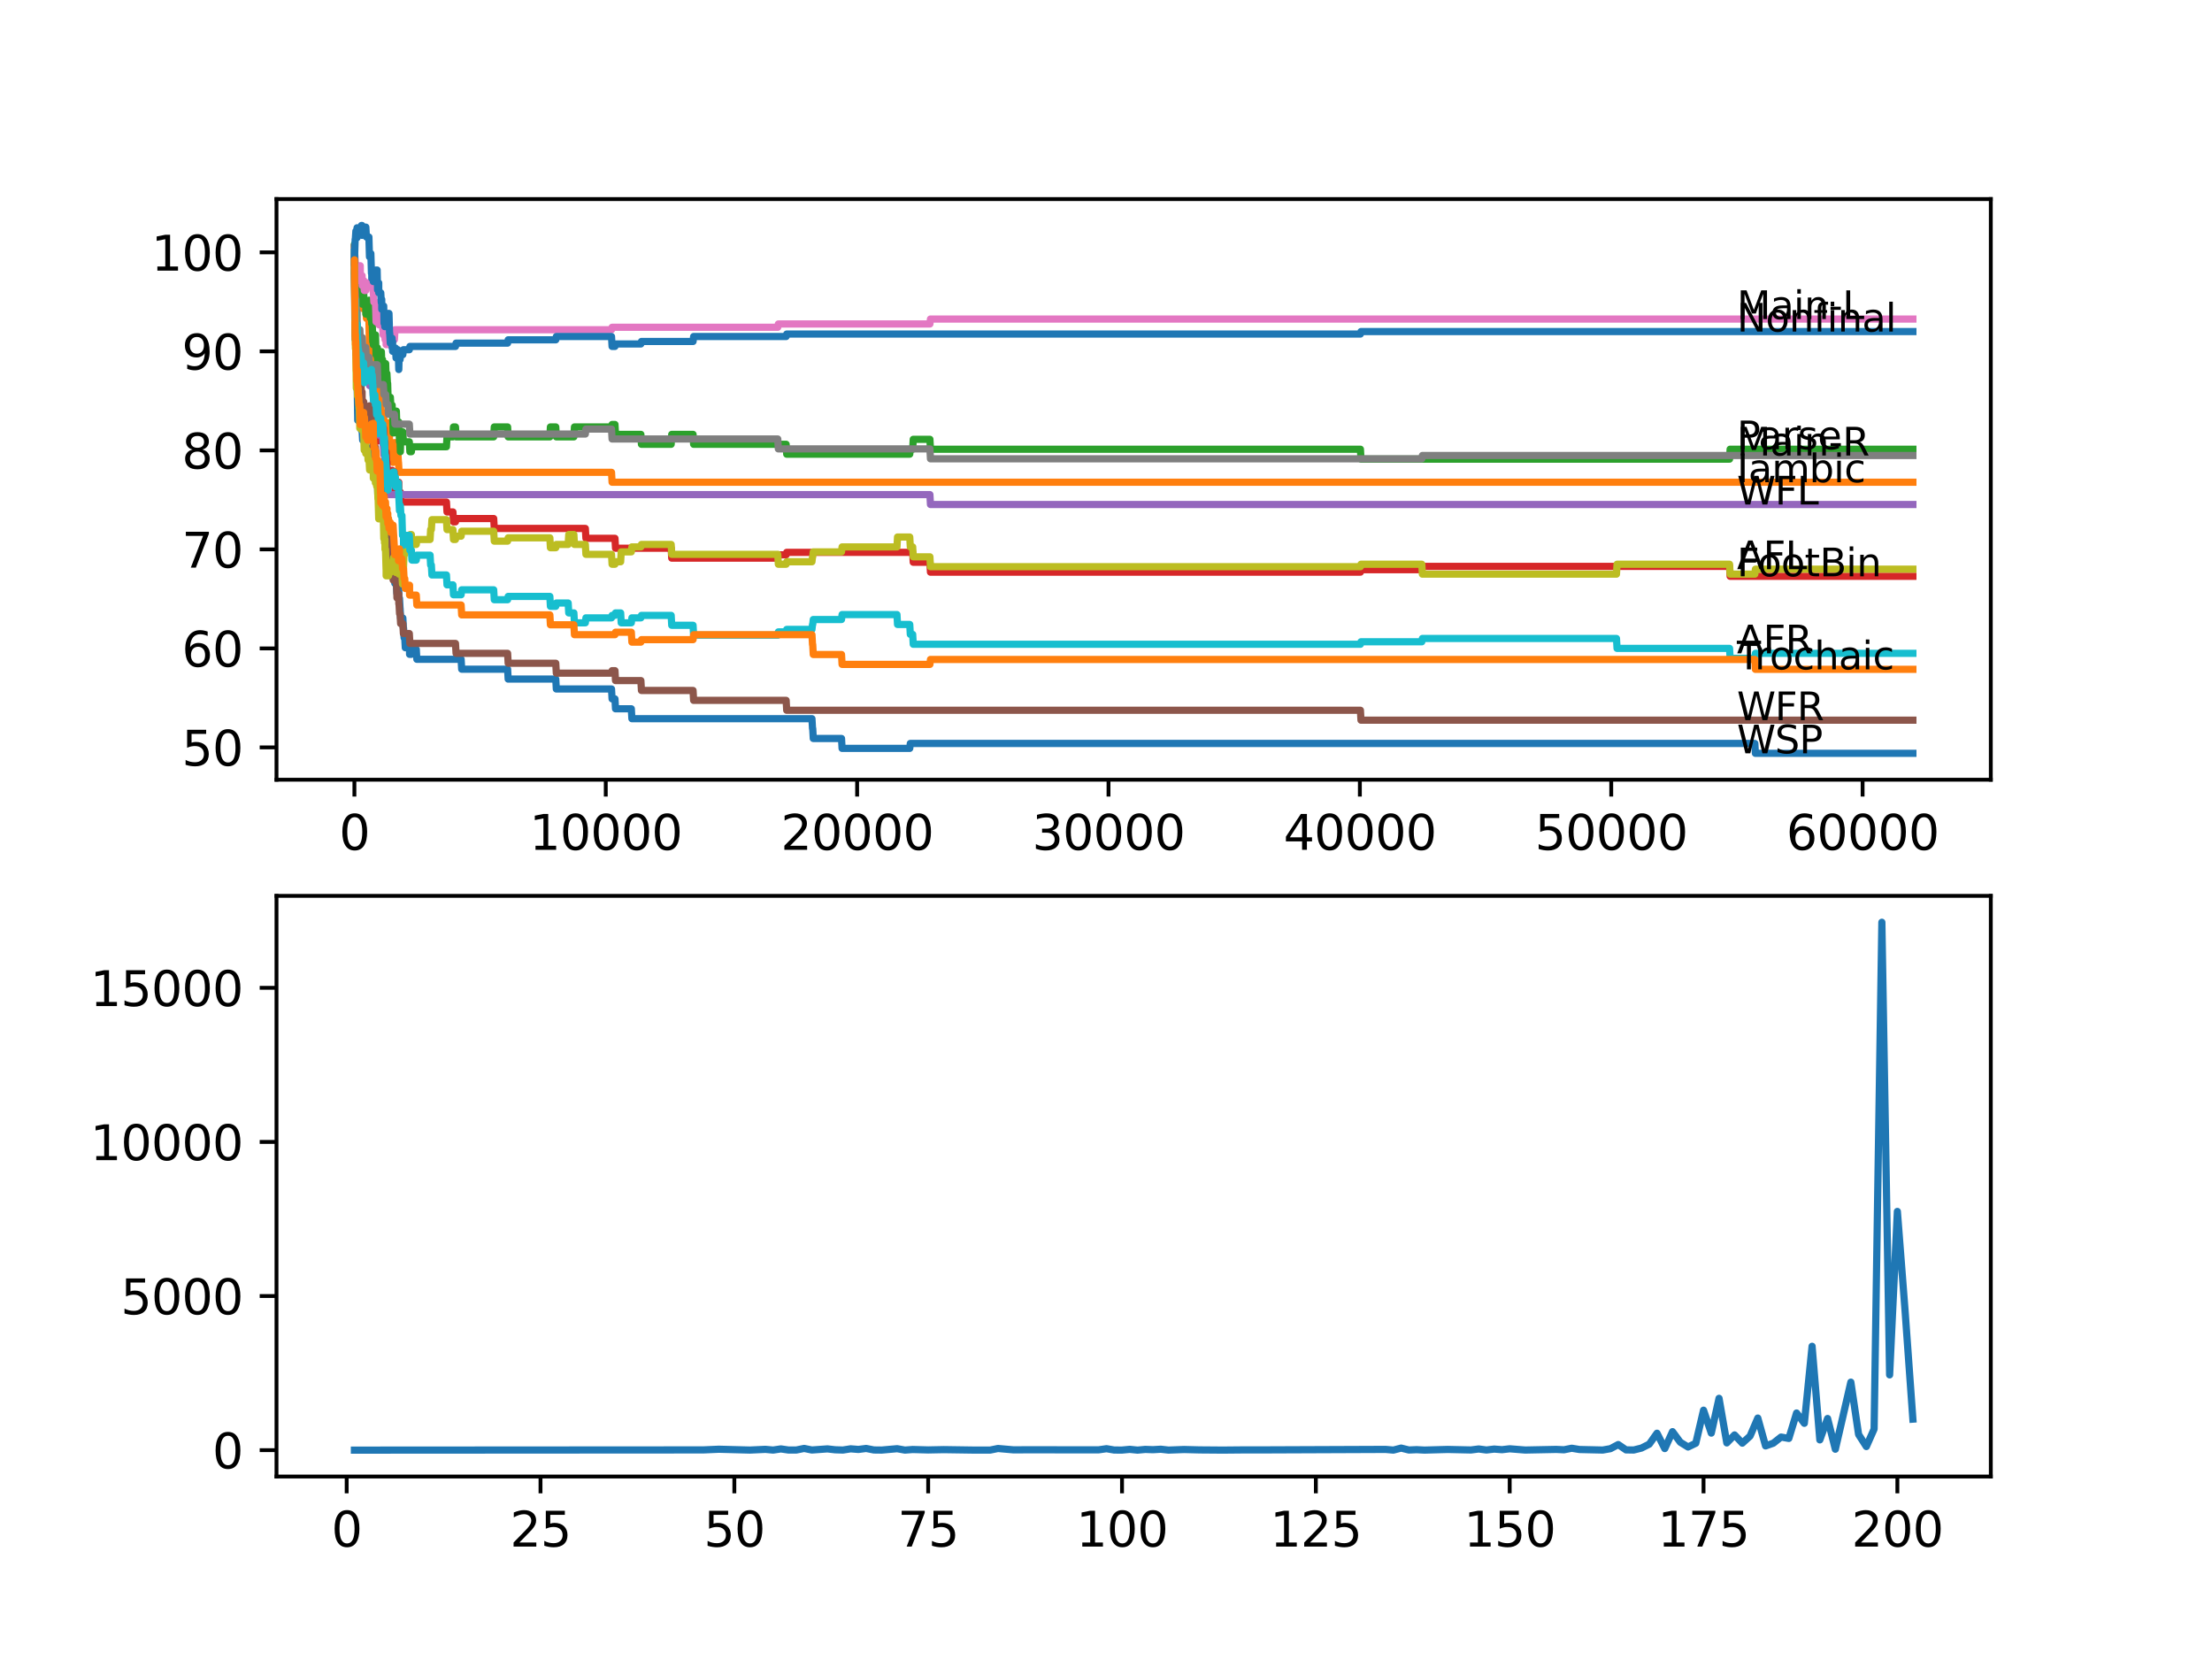 <?xml version="1.0" encoding="utf-8" standalone="no"?>
<!DOCTYPE svg PUBLIC "-//W3C//DTD SVG 1.1//EN"
  "http://www.w3.org/Graphics/SVG/1.1/DTD/svg11.dtd">
<svg xmlns:xlink="http://www.w3.org/1999/xlink" width="460.8pt" height="345.6pt" viewBox="0 0 460.8 345.6" xmlns="http://www.w3.org/2000/svg" version="1.1">
 <defs>
  <style type="text/css">*{stroke-linejoin: round; stroke-linecap: butt}</style>
 </defs>
 <g id="figure_1">
  <g id="patch_1">
   <path d="M 0 345.6 
L 460.8 345.6 
L 460.8 0 
L 0 0 
z
" style="fill: #ffffff"/>
  </g>
  <g id="axes_1">
   <g id="patch_2">
    <path d="M 57.6 162.432 
L 414.72 162.432 
L 414.72 41.472 
L 57.6 41.472 
z
" style="fill: #ffffff"/>
   </g>
   <g id="matplotlib.axis_1">
    <g id="xtick_1">
     <g id="line2d_1">
      <defs>
       <path id="m2b0376a175" d="M 0 0 
L 0 3.5 
" style="stroke: #000000; stroke-width: 0.8"/>
      </defs>
      <g>
       <use xlink:href="#m2b0376a175" x="73.827" y="162.432" style="stroke: #000000; stroke-width: 0.8"/>
      </g>
     </g>
     <g id="text_1">
      <!-- 0 -->
      <g transform="translate(70.646 177.03)scale(0.1 -0.1)">
       <defs>
        <path id="DejaVuSans-30" d="M 2034 4250 
Q 1547 4250 1301 3770 
Q 1056 3291 1056 2328 
Q 1056 1369 1301 889 
Q 1547 409 2034 409 
Q 2525 409 2770 889 
Q 3016 1369 3016 2328 
Q 3016 3291 2770 3770 
Q 2525 4250 2034 4250 
z
M 2034 4750 
Q 2819 4750 3233 4129 
Q 3647 3509 3647 2328 
Q 3647 1150 3233 529 
Q 2819 -91 2034 -91 
Q 1250 -91 836 529 
Q 422 1150 422 2328 
Q 422 3509 836 4129 
Q 1250 4750 2034 4750 
z
" transform="scale(0.016)"/>
       </defs>
       <use xlink:href="#DejaVuSans-30"/>
      </g>
     </g>
    </g>
    <g id="xtick_2">
     <g id="line2d_2">
      <g>
       <use xlink:href="#m2b0376a175" x="126.192" y="162.432" style="stroke: #000000; stroke-width: 0.8"/>
      </g>
     </g>
     <g id="text_2">
      <!-- 10000 -->
      <g transform="translate(110.286 177.03)scale(0.1 -0.1)">
       <defs>
        <path id="DejaVuSans-31" d="M 794 531 
L 1825 531 
L 1825 4091 
L 703 3866 
L 703 4441 
L 1819 4666 
L 2450 4666 
L 2450 531 
L 3481 531 
L 3481 0 
L 794 0 
L 794 531 
z
" transform="scale(0.016)"/>
       </defs>
       <use xlink:href="#DejaVuSans-31"/>
       <use xlink:href="#DejaVuSans-30" x="63.623"/>
       <use xlink:href="#DejaVuSans-30" x="127.246"/>
       <use xlink:href="#DejaVuSans-30" x="190.869"/>
       <use xlink:href="#DejaVuSans-30" x="254.492"/>
      </g>
     </g>
    </g>
    <g id="xtick_3">
     <g id="line2d_3">
      <g>
       <use xlink:href="#m2b0376a175" x="178.556" y="162.432" style="stroke: #000000; stroke-width: 0.8"/>
      </g>
     </g>
     <g id="text_3">
      <!-- 20000 -->
      <g transform="translate(162.65 177.03)scale(0.1 -0.1)">
       <defs>
        <path id="DejaVuSans-32" d="M 1228 531 
L 3431 531 
L 3431 0 
L 469 0 
L 469 531 
Q 828 903 1448 1529 
Q 2069 2156 2228 2338 
Q 2531 2678 2651 2914 
Q 2772 3150 2772 3378 
Q 2772 3750 2511 3984 
Q 2250 4219 1831 4219 
Q 1534 4219 1204 4116 
Q 875 4013 500 3803 
L 500 4441 
Q 881 4594 1212 4672 
Q 1544 4750 1819 4750 
Q 2544 4750 2975 4387 
Q 3406 4025 3406 3419 
Q 3406 3131 3298 2873 
Q 3191 2616 2906 2266 
Q 2828 2175 2409 1742 
Q 1991 1309 1228 531 
z
" transform="scale(0.016)"/>
       </defs>
       <use xlink:href="#DejaVuSans-32"/>
       <use xlink:href="#DejaVuSans-30" x="63.623"/>
       <use xlink:href="#DejaVuSans-30" x="127.246"/>
       <use xlink:href="#DejaVuSans-30" x="190.869"/>
       <use xlink:href="#DejaVuSans-30" x="254.492"/>
      </g>
     </g>
    </g>
    <g id="xtick_4">
     <g id="line2d_4">
      <g>
       <use xlink:href="#m2b0376a175" x="230.921" y="162.432" style="stroke: #000000; stroke-width: 0.8"/>
      </g>
     </g>
     <g id="text_4">
      <!-- 30000 -->
      <g transform="translate(215.015 177.03)scale(0.1 -0.1)">
       <defs>
        <path id="DejaVuSans-33" d="M 2597 2516 
Q 3050 2419 3304 2112 
Q 3559 1806 3559 1356 
Q 3559 666 3084 287 
Q 2609 -91 1734 -91 
Q 1441 -91 1130 -33 
Q 819 25 488 141 
L 488 750 
Q 750 597 1062 519 
Q 1375 441 1716 441 
Q 2309 441 2620 675 
Q 2931 909 2931 1356 
Q 2931 1769 2642 2001 
Q 2353 2234 1838 2234 
L 1294 2234 
L 1294 2753 
L 1863 2753 
Q 2328 2753 2575 2939 
Q 2822 3125 2822 3475 
Q 2822 3834 2567 4026 
Q 2313 4219 1838 4219 
Q 1578 4219 1281 4162 
Q 984 4106 628 3988 
L 628 4550 
Q 988 4650 1302 4700 
Q 1616 4750 1894 4750 
Q 2613 4750 3031 4423 
Q 3450 4097 3450 3541 
Q 3450 3153 3228 2886 
Q 3006 2619 2597 2516 
z
" transform="scale(0.016)"/>
       </defs>
       <use xlink:href="#DejaVuSans-33"/>
       <use xlink:href="#DejaVuSans-30" x="63.623"/>
       <use xlink:href="#DejaVuSans-30" x="127.246"/>
       <use xlink:href="#DejaVuSans-30" x="190.869"/>
       <use xlink:href="#DejaVuSans-30" x="254.492"/>
      </g>
     </g>
    </g>
    <g id="xtick_5">
     <g id="line2d_5">
      <g>
       <use xlink:href="#m2b0376a175" x="283.285" y="162.432" style="stroke: #000000; stroke-width: 0.8"/>
      </g>
     </g>
     <g id="text_5">
      <!-- 40000 -->
      <g transform="translate(267.379 177.03)scale(0.1 -0.1)">
       <defs>
        <path id="DejaVuSans-34" d="M 2419 4116 
L 825 1625 
L 2419 1625 
L 2419 4116 
z
M 2253 4666 
L 3047 4666 
L 3047 1625 
L 3713 1625 
L 3713 1100 
L 3047 1100 
L 3047 0 
L 2419 0 
L 2419 1100 
L 313 1100 
L 313 1709 
L 2253 4666 
z
" transform="scale(0.016)"/>
       </defs>
       <use xlink:href="#DejaVuSans-34"/>
       <use xlink:href="#DejaVuSans-30" x="63.623"/>
       <use xlink:href="#DejaVuSans-30" x="127.246"/>
       <use xlink:href="#DejaVuSans-30" x="190.869"/>
       <use xlink:href="#DejaVuSans-30" x="254.492"/>
      </g>
     </g>
    </g>
    <g id="xtick_6">
     <g id="line2d_6">
      <g>
       <use xlink:href="#m2b0376a175" x="335.65" y="162.432" style="stroke: #000000; stroke-width: 0.8"/>
      </g>
     </g>
     <g id="text_6">
      <!-- 50000 -->
      <g transform="translate(319.744 177.03)scale(0.1 -0.1)">
       <defs>
        <path id="DejaVuSans-35" d="M 691 4666 
L 3169 4666 
L 3169 4134 
L 1269 4134 
L 1269 2991 
Q 1406 3038 1543 3061 
Q 1681 3084 1819 3084 
Q 2600 3084 3056 2656 
Q 3513 2228 3513 1497 
Q 3513 744 3044 326 
Q 2575 -91 1722 -91 
Q 1428 -91 1123 -41 
Q 819 9 494 109 
L 494 744 
Q 775 591 1075 516 
Q 1375 441 1709 441 
Q 2250 441 2565 725 
Q 2881 1009 2881 1497 
Q 2881 1984 2565 2268 
Q 2250 2553 1709 2553 
Q 1456 2553 1204 2497 
Q 953 2441 691 2322 
L 691 4666 
z
" transform="scale(0.016)"/>
       </defs>
       <use xlink:href="#DejaVuSans-35"/>
       <use xlink:href="#DejaVuSans-30" x="63.623"/>
       <use xlink:href="#DejaVuSans-30" x="127.246"/>
       <use xlink:href="#DejaVuSans-30" x="190.869"/>
       <use xlink:href="#DejaVuSans-30" x="254.492"/>
      </g>
     </g>
    </g>
    <g id="xtick_7">
     <g id="line2d_7">
      <g>
       <use xlink:href="#m2b0376a175" x="388.014" y="162.432" style="stroke: #000000; stroke-width: 0.8"/>
      </g>
     </g>
     <g id="text_7">
      <!-- 60000 -->
      <g transform="translate(372.108 177.03)scale(0.1 -0.1)">
       <defs>
        <path id="DejaVuSans-36" d="M 2113 2584 
Q 1688 2584 1439 2293 
Q 1191 2003 1191 1497 
Q 1191 994 1439 701 
Q 1688 409 2113 409 
Q 2538 409 2786 701 
Q 3034 994 3034 1497 
Q 3034 2003 2786 2293 
Q 2538 2584 2113 2584 
z
M 3366 4563 
L 3366 3988 
Q 3128 4100 2886 4159 
Q 2644 4219 2406 4219 
Q 1781 4219 1451 3797 
Q 1122 3375 1075 2522 
Q 1259 2794 1537 2939 
Q 1816 3084 2150 3084 
Q 2853 3084 3261 2657 
Q 3669 2231 3669 1497 
Q 3669 778 3244 343 
Q 2819 -91 2113 -91 
Q 1303 -91 875 529 
Q 447 1150 447 2328 
Q 447 3434 972 4092 
Q 1497 4750 2381 4750 
Q 2619 4750 2861 4703 
Q 3103 4656 3366 4563 
z
" transform="scale(0.016)"/>
       </defs>
       <use xlink:href="#DejaVuSans-36"/>
       <use xlink:href="#DejaVuSans-30" x="63.623"/>
       <use xlink:href="#DejaVuSans-30" x="127.246"/>
       <use xlink:href="#DejaVuSans-30" x="190.869"/>
       <use xlink:href="#DejaVuSans-30" x="254.492"/>
      </g>
     </g>
    </g>
   </g>
   <g id="matplotlib.axis_2">
    <g id="ytick_1">
     <g id="line2d_8">
      <defs>
       <path id="m89ac082562" d="M 0 0 
L -3.5 0 
" style="stroke: #000000; stroke-width: 0.8"/>
      </defs>
      <g>
       <use xlink:href="#m89ac082562" x="57.6" y="155.696" style="stroke: #000000; stroke-width: 0.8"/>
      </g>
     </g>
     <g id="text_8">
      <!-- 50 -->
      <g transform="translate(37.875 159.496)scale(0.1 -0.1)">
       <use xlink:href="#DejaVuSans-35"/>
       <use xlink:href="#DejaVuSans-30" x="63.623"/>
      </g>
     </g>
    </g>
    <g id="ytick_2">
     <g id="line2d_9">
      <g>
       <use xlink:href="#m89ac082562" x="57.6" y="135.072" style="stroke: #000000; stroke-width: 0.8"/>
      </g>
     </g>
     <g id="text_9">
      <!-- 60 -->
      <g transform="translate(37.875 138.871)scale(0.1 -0.1)">
       <use xlink:href="#DejaVuSans-36"/>
       <use xlink:href="#DejaVuSans-30" x="63.623"/>
      </g>
     </g>
    </g>
    <g id="ytick_3">
     <g id="line2d_10">
      <g>
       <use xlink:href="#m89ac082562" x="57.6" y="114.447" style="stroke: #000000; stroke-width: 0.8"/>
      </g>
     </g>
     <g id="text_10">
      <!-- 70 -->
      <g transform="translate(37.875 118.246)scale(0.1 -0.1)">
       <defs>
        <path id="DejaVuSans-37" d="M 525 4666 
L 3525 4666 
L 3525 4397 
L 1831 0 
L 1172 0 
L 2766 4134 
L 525 4134 
L 525 4666 
z
" transform="scale(0.016)"/>
       </defs>
       <use xlink:href="#DejaVuSans-37"/>
       <use xlink:href="#DejaVuSans-30" x="63.623"/>
      </g>
     </g>
    </g>
    <g id="ytick_4">
     <g id="line2d_11">
      <g>
       <use xlink:href="#m89ac082562" x="57.6" y="93.822" style="stroke: #000000; stroke-width: 0.8"/>
      </g>
     </g>
     <g id="text_11">
      <!-- 80 -->
      <g transform="translate(37.875 97.622)scale(0.1 -0.1)">
       <defs>
        <path id="DejaVuSans-38" d="M 2034 2216 
Q 1584 2216 1326 1975 
Q 1069 1734 1069 1313 
Q 1069 891 1326 650 
Q 1584 409 2034 409 
Q 2484 409 2743 651 
Q 3003 894 3003 1313 
Q 3003 1734 2745 1975 
Q 2488 2216 2034 2216 
z
M 1403 2484 
Q 997 2584 770 2862 
Q 544 3141 544 3541 
Q 544 4100 942 4425 
Q 1341 4750 2034 4750 
Q 2731 4750 3128 4425 
Q 3525 4100 3525 3541 
Q 3525 3141 3298 2862 
Q 3072 2584 2669 2484 
Q 3125 2378 3379 2068 
Q 3634 1759 3634 1313 
Q 3634 634 3220 271 
Q 2806 -91 2034 -91 
Q 1263 -91 848 271 
Q 434 634 434 1313 
Q 434 1759 690 2068 
Q 947 2378 1403 2484 
z
M 1172 3481 
Q 1172 3119 1398 2916 
Q 1625 2713 2034 2713 
Q 2441 2713 2670 2916 
Q 2900 3119 2900 3481 
Q 2900 3844 2670 4047 
Q 2441 4250 2034 4250 
Q 1625 4250 1398 4047 
Q 1172 3844 1172 3481 
z
" transform="scale(0.016)"/>
       </defs>
       <use xlink:href="#DejaVuSans-38"/>
       <use xlink:href="#DejaVuSans-30" x="63.623"/>
      </g>
     </g>
    </g>
    <g id="ytick_5">
     <g id="line2d_12">
      <g>
       <use xlink:href="#m89ac082562" x="57.6" y="73.198" style="stroke: #000000; stroke-width: 0.8"/>
      </g>
     </g>
     <g id="text_12">
      <!-- 90 -->
      <g transform="translate(37.875 76.997)scale(0.1 -0.1)">
       <defs>
        <path id="DejaVuSans-39" d="M 703 97 
L 703 672 
Q 941 559 1184 500 
Q 1428 441 1663 441 
Q 2288 441 2617 861 
Q 2947 1281 2994 2138 
Q 2813 1869 2534 1725 
Q 2256 1581 1919 1581 
Q 1219 1581 811 2004 
Q 403 2428 403 3163 
Q 403 3881 828 4315 
Q 1253 4750 1959 4750 
Q 2769 4750 3195 4129 
Q 3622 3509 3622 2328 
Q 3622 1225 3098 567 
Q 2575 -91 1691 -91 
Q 1453 -91 1209 -44 
Q 966 3 703 97 
z
M 1959 2075 
Q 2384 2075 2632 2365 
Q 2881 2656 2881 3163 
Q 2881 3666 2632 3958 
Q 2384 4250 1959 4250 
Q 1534 4250 1286 3958 
Q 1038 3666 1038 3163 
Q 1038 2656 1286 2365 
Q 1534 2075 1959 2075 
z
" transform="scale(0.016)"/>
       </defs>
       <use xlink:href="#DejaVuSans-39"/>
       <use xlink:href="#DejaVuSans-30" x="63.623"/>
      </g>
     </g>
    </g>
    <g id="ytick_6">
     <g id="line2d_13">
      <g>
       <use xlink:href="#m89ac082562" x="57.6" y="52.573" style="stroke: #000000; stroke-width: 0.8"/>
      </g>
     </g>
     <g id="text_13">
      <!-- 100 -->
      <g transform="translate(31.512 56.372)scale(0.1 -0.1)">
       <use xlink:href="#DejaVuSans-31"/>
       <use xlink:href="#DejaVuSans-30" x="63.623"/>
       <use xlink:href="#DejaVuSans-30" x="127.246"/>
      </g>
     </g>
    </g>
   </g>
   <g id="line2d_14">
    <path d="M 73.833 52.573 
L 73.838 52.573 
L 73.995 70.723 
L 74.032 70.723 
L 74.095 69.692 
L 74.126 73.817 
L 74.136 73.817 
L 74.225 71.754 
L 74.241 73.817 
L 74.367 80.004 
L 74.398 80.004 
L 74.524 87.566 
L 74.561 87.566 
L 74.676 86.535 
L 74.686 86.535 
L 74.801 85.504 
L 74.98 85.504 
L 75.095 87.566 
L 75.184 87.566 
L 75.299 89.629 
L 75.43 89.629 
L 75.545 91.691 
L 76.132 91.691 
L 76.247 93.754 
L 77.54 93.754 
L 77.629 93.066 
L 77.634 95.129 
L 77.64 95.129 
L 77.682 95.129 
L 77.755 94.097 
L 77.771 98.222 
L 77.776 98.222 
L 77.791 98.222 
L 77.907 97.81 
L 78.273 97.81 
L 78.347 99.872 
L 78.383 98.841 
L 78.498 98.841 
L 78.614 100.904 
L 78.655 100.904 
L 78.708 102.966 
L 78.765 101.935 
L 78.771 101.935 
L 78.886 100.904 
L 79.163 100.904 
L 79.284 105.029 
L 79.446 105.029 
L 79.561 107.091 
L 79.75 107.091 
L 79.865 106.06 
L 80.001 106.06 
L 80.116 109.153 
L 80.431 109.153 
L 80.546 111.216 
L 80.614 111.216 
L 80.729 113.278 
L 80.787 113.278 
L 80.902 115.341 
L 81.321 115.341 
L 81.436 117.403 
L 81.698 117.403 
L 81.813 119.466 
L 82.132 119.466 
L 82.248 121.528 
L 82.572 121.528 
L 82.688 123.591 
L 82.997 123.591 
L 83.075 122.559 
L 83.08 124.622 
L 83.101 124.622 
L 83.216 124.622 
L 83.332 126.684 
L 83.342 126.684 
L 83.457 128.747 
L 83.918 128.747 
L 84.033 130.809 
L 84.065 130.809 
L 84.18 132.872 
L 84.316 132.872 
L 84.431 134.934 
L 85.269 134.934 
L 85.316 134.247 
L 85.321 136.309 
L 85.369 136.309 
L 85.699 136.309 
L 85.814 135.278 
L 86.72 135.278 
L 86.835 137.34 
L 96.061 137.34 
L 96.177 139.403 
L 105.744 139.403 
L 105.859 141.465 
L 115.777 141.465 
L 115.892 143.528 
L 127.391 143.528 
L 127.506 145.59 
L 128.109 145.59 
L 128.224 147.653 
L 131.517 147.653 
L 131.633 149.715 
L 169.147 149.715 
L 169.262 151.778 
L 169.304 151.778 
L 169.419 153.84 
L 175.305 153.84 
L 175.42 155.903 
L 189.516 155.903 
L 189.632 154.871 
L 365.566 154.871 
L 365.681 156.934 
L 398.487 156.934 
L 398.487 156.934 
" clip-path="url(#p1c068ef317)" style="fill: none; stroke: #1f77b4; stroke-width: 1.5; stroke-linecap: square"/>
   </g>
   <g id="line2d_15">
    <path d="M 73.833 52.573 
L 73.922 57.042 
L 73.948 56.011 
L 74.383 56.011 
L 74.503 60.136 
L 75.048 60.136 
L 75.163 62.198 
L 75.409 62.198 
L 75.524 64.26 
L 76.215 64.26 
L 76.331 66.323 
L 76.849 66.323 
L 76.975 72.51 
L 77.257 72.51 
L 77.378 76.635 
L 77.409 76.635 
L 77.446 76.12 
L 77.451 78.182 
L 77.503 78.182 
L 77.723 78.182 
L 77.791 80.245 
L 77.839 79.832 
L 78.566 79.832 
L 78.687 83.957 
L 78.75 83.957 
L 78.865 81.895 
L 78.896 81.895 
L 79.012 83.957 
L 79.321 83.957 
L 79.436 86.019 
L 79.525 86.019 
L 79.64 88.082 
L 79.682 88.082 
L 79.797 86.019 
L 79.933 86.019 
L 80.048 90.144 
L 80.148 88.082 
L 80.158 90.144 
L 80.357 90.144 
L 80.473 88.082 
L 81.033 88.082 
L 81.153 92.207 
L 81.185 92.207 
L 81.3 94.269 
L 81.31 94.269 
L 81.426 92.207 
L 81.672 92.207 
L 81.787 94.269 
L 81.792 94.269 
L 81.886 96.332 
L 81.902 94.269 
L 82.007 94.269 
L 82.122 92.207 
L 82.389 92.207 
L 82.504 94.269 
L 82.881 94.269 
L 82.997 96.332 
L 83.017 96.332 
L 83.133 98.394 
L 127.391 98.394 
L 127.506 100.457 
L 398.487 100.457 
L 398.487 100.457 
" clip-path="url(#p1c068ef317)" style="fill: none; stroke: #ff7f0e; stroke-width: 1.5; stroke-linecap: square"/>
   </g>
   <g id="line2d_16">
    <path d="M 73.833 51.542 
L 73.838 50.854 
L 73.854 57.042 
L 73.906 53.879 
L 73.948 55.942 
L 74.016 54.911 
L 74.021 54.911 
L 74.136 60.067 
L 74.142 59.036 
L 74.157 59.036 
L 74.21 61.098 
L 74.22 58.004 
L 74.262 58.004 
L 74.32 58.004 
L 74.44 61.717 
L 74.561 61.717 
L 74.676 60.686 
L 74.686 60.686 
L 74.801 59.654 
L 74.943 59.654 
L 75.048 57.592 
L 75.053 59.654 
L 75.184 59.654 
L 75.199 61.717 
L 75.294 59.654 
L 75.409 59.654 
L 75.43 59.242 
L 75.461 63.367 
L 75.472 63.367 
L 75.749 63.367 
L 75.775 61.304 
L 75.859 63.367 
L 76.194 63.367 
L 76.215 65.429 
L 76.31 65.017 
L 76.561 65.017 
L 76.676 62.954 
L 76.849 62.954 
L 76.88 62.542 
L 76.886 64.604 
L 76.943 64.192 
L 77.011 64.192 
L 77.126 66.254 
L 77.257 66.254 
L 77.378 65.429 
L 77.446 67.492 
L 77.493 67.079 
L 77.54 67.079 
L 77.661 71.204 
L 77.682 71.204 
L 77.765 69.76 
L 77.771 71.823 
L 77.786 71.823 
L 78.09 71.823 
L 78.205 69.76 
L 78.221 69.76 
L 78.341 73.885 
L 78.347 73.885 
L 78.462 72.854 
L 78.566 72.854 
L 78.608 72.442 
L 78.614 74.504 
L 78.655 74.092 
L 78.708 76.154 
L 78.765 75.123 
L 78.771 75.123 
L 78.839 74.092 
L 78.844 76.154 
L 78.875 76.154 
L 78.896 76.154 
L 79.012 75.742 
L 79.315 75.742 
L 79.43 73.267 
L 79.446 73.267 
L 79.525 75.329 
L 79.561 74.917 
L 79.692 74.917 
L 79.75 76.979 
L 79.802 75.948 
L 79.86 75.948 
L 79.891 78.01 
L 79.938 75.535 
L 79.97 77.185 
L 80.001 77.185 
L 80.116 80.279 
L 80.148 80.279 
L 80.289 77.804 
L 80.305 77.804 
L 80.342 75.742 
L 80.415 77.804 
L 80.431 77.804 
L 80.436 79.866 
L 80.541 77.804 
L 80.598 77.804 
L 80.713 79.866 
L 80.755 79.866 
L 80.876 83.991 
L 81.033 83.991 
L 81.153 83.166 
L 81.185 83.166 
L 81.3 82.754 
L 81.321 82.754 
L 81.436 84.816 
L 81.672 84.816 
L 81.698 84.404 
L 81.703 86.466 
L 81.761 86.466 
L 81.782 86.466 
L 81.902 90.179 
L 82.091 90.179 
L 82.206 88.116 
L 82.363 88.116 
L 82.478 85.641 
L 82.572 85.641 
L 82.693 89.766 
L 82.881 89.766 
L 83.007 88.323 
L 83.017 88.323 
L 83.075 87.91 
L 83.08 89.973 
L 83.106 89.973 
L 83.122 89.973 
L 83.237 92.035 
L 83.342 92.035 
L 83.405 94.097 
L 83.452 92.035 
L 83.73 92.035 
L 83.845 89.973 
L 83.918 89.973 
L 84.033 92.035 
L 85.269 92.035 
L 85.384 94.097 
L 85.699 94.097 
L 85.814 93.066 
L 93.003 93.066 
L 93.119 91.004 
L 94.354 91.004 
L 94.47 88.941 
L 94.888 88.941 
L 95.004 91.004 
L 102.848 91.004 
L 102.963 88.941 
L 105.744 88.941 
L 105.859 91.004 
L 114.546 91.004 
L 114.661 88.941 
L 115.777 88.941 
L 115.892 91.004 
L 119.552 91.004 
L 119.667 88.941 
L 127.391 88.941 
L 127.506 88.426 
L 128.109 88.426 
L 128.224 90.488 
L 133.507 90.488 
L 133.622 92.551 
L 139.817 92.551 
L 139.932 90.488 
L 144.378 90.488 
L 144.493 92.551 
L 163.769 92.551 
L 163.884 94.613 
L 189.516 94.613 
L 189.632 93.582 
L 190.129 93.582 
L 190.244 91.519 
L 193.716 91.519 
L 193.831 93.582 
L 283.401 93.582 
L 283.516 95.644 
L 360.298 95.644 
L 360.413 93.582 
L 398.487 93.582 
L 398.487 93.582 
" clip-path="url(#p1c068ef317)" style="fill: none; stroke: #2ca02c; stroke-width: 1.5; stroke-linecap: square"/>
   </g>
   <g id="line2d_17">
    <path d="M 73.833 52.573 
L 73.937 66.495 
L 73.974 65.807 
L 73.979 65.807 
L 74.053 69.932 
L 74.095 69.245 
L 74.121 69.245 
L 74.157 68.557 
L 74.163 70.62 
L 74.21 70.62 
L 74.33 74.745 
L 74.383 74.745 
L 74.419 74.332 
L 74.424 76.395 
L 74.472 76.395 
L 74.482 76.395 
L 74.519 78.457 
L 74.592 77.941 
L 74.843 77.941 
L 74.953 82.066 
L 74.959 81.551 
L 75.199 81.551 
L 75.315 83.613 
L 75.409 83.613 
L 75.43 83.201 
L 75.461 87.326 
L 75.472 87.326 
L 75.917 87.326 
L 76.032 86.638 
L 76.132 86.638 
L 76.194 85.951 
L 76.2 88.013 
L 76.231 87.601 
L 76.44 87.601 
L 76.556 86.913 
L 76.561 86.913 
L 76.676 88.976 
L 76.849 88.976 
L 76.88 88.563 
L 76.886 90.626 
L 76.943 90.213 
L 77.011 90.213 
L 77.126 89.526 
L 77.257 89.526 
L 77.378 88.701 
L 77.409 90.763 
L 77.488 89.835 
L 77.629 89.835 
L 77.723 91.897 
L 77.744 91.485 
L 77.755 91.485 
L 77.765 90.969 
L 77.771 93.032 
L 77.86 91.932 
L 78.566 91.932 
L 78.687 91.107 
L 78.896 91.107 
L 79.012 90.694 
L 79.142 90.694 
L 79.258 90.007 
L 79.321 90.007 
L 79.436 89.594 
L 79.525 89.594 
L 79.64 89.182 
L 79.891 89.182 
L 80.007 92.482 
L 80.148 92.482 
L 80.195 92.069 
L 80.2 94.132 
L 80.237 94.132 
L 80.436 94.132 
L 80.551 96.194 
L 80.598 96.194 
L 80.713 98.257 
L 80.823 98.257 
L 80.939 100.319 
L 81.054 99.219 
L 81.08 99.219 
L 81.2 98.394 
L 81.672 98.394 
L 81.698 97.982 
L 81.703 100.044 
L 81.761 100.044 
L 81.782 100.044 
L 81.902 98.257 
L 82.091 98.257 
L 82.206 100.319 
L 82.363 100.319 
L 82.389 102.382 
L 82.478 101.969 
L 82.651 101.969 
L 82.766 101.282 
L 82.881 101.282 
L 82.997 100.869 
L 83.017 100.869 
L 83.075 100.457 
L 83.08 102.519 
L 83.106 102.519 
L 83.405 102.519 
L 83.52 104.582 
L 93.003 104.582 
L 93.119 106.644 
L 94.354 106.644 
L 94.47 108.707 
L 94.888 108.707 
L 95.004 108.019 
L 102.848 108.019 
L 102.963 110.082 
L 121.94 110.082 
L 122.055 112.144 
L 128.109 112.144 
L 128.224 114.206 
L 139.817 114.206 
L 139.932 116.269 
L 162.025 116.269 
L 162.14 115.581 
L 163.769 115.581 
L 163.884 115.066 
L 190.129 115.066 
L 190.244 117.128 
L 193.716 117.128 
L 193.831 119.191 
L 283.401 119.191 
L 283.516 118.675 
L 296.188 118.675 
L 296.303 117.988 
L 360.298 117.988 
L 360.413 120.05 
L 398.487 120.05 
L 398.487 120.05 
" clip-path="url(#p1c068ef317)" style="fill: none; stroke: #d62728; stroke-width: 1.5; stroke-linecap: square"/>
   </g>
   <g id="line2d_18">
    <path d="M 73.833 52.573 
L 73.838 51.886 
L 73.854 58.073 
L 73.89 58.073 
L 74.011 61.786 
L 74.021 61.786 
L 74.142 65.91 
L 74.157 65.91 
L 74.273 67.973 
L 74.32 67.973 
L 74.44 72.098 
L 75.048 72.098 
L 75.163 74.16 
L 75.43 74.16 
L 75.545 76.223 
L 75.775 76.223 
L 75.891 78.285 
L 76.88 78.285 
L 76.996 80.348 
L 77.629 80.348 
L 77.744 82.41 
L 77.765 82.41 
L 77.881 84.473 
L 78.221 84.473 
L 78.341 88.598 
L 78.839 88.598 
L 78.954 90.66 
L 79.692 90.66 
L 79.808 92.722 
L 79.86 92.722 
L 79.975 94.785 
L 80.106 94.785 
L 80.221 96.847 
L 80.342 96.847 
L 80.462 100.972 
L 80.823 100.972 
L 80.939 103.035 
L 193.716 103.035 
L 193.831 105.097 
L 398.487 105.097 
L 398.487 105.097 
" clip-path="url(#p1c068ef317)" style="fill: none; stroke: #9467bd; stroke-width: 1.5; stroke-linecap: square"/>
   </g>
   <g id="line2d_19">
    <path d="M 73.833 51.542 
L 73.838 51.542 
L 73.99 68.042 
L 74.021 68.042 
L 74.142 72.167 
L 74.32 72.167 
L 74.445 77.941 
L 75.048 77.941 
L 75.163 80.004 
L 75.184 80.004 
L 75.299 82.066 
L 75.409 82.066 
L 75.43 81.654 
L 75.435 83.716 
L 75.498 83.716 
L 75.775 83.716 
L 75.891 85.779 
L 76.215 85.779 
L 76.331 85.366 
L 76.849 85.366 
L 76.969 84.541 
L 77.011 84.541 
L 77.126 86.604 
L 77.257 86.604 
L 77.378 85.779 
L 77.446 87.841 
L 77.493 87.429 
L 77.54 87.429 
L 77.661 91.554 
L 77.723 91.554 
L 77.765 91.141 
L 77.771 93.204 
L 77.812 93.204 
L 78.221 93.204 
L 78.341 97.329 
L 78.566 97.329 
L 78.655 96.504 
L 78.661 98.566 
L 78.839 98.566 
L 78.896 100.629 
L 78.954 100.216 
L 79.321 100.216 
L 79.436 99.804 
L 79.446 99.804 
L 79.525 101.866 
L 79.561 101.454 
L 79.692 101.454 
L 79.808 103.516 
L 79.933 103.516 
L 79.954 103.104 
L 79.959 105.166 
L 80.001 104.754 
L 80.122 108.878 
L 80.148 108.878 
L 80.263 108.466 
L 80.431 108.466 
L 80.546 110.528 
L 80.598 110.528 
L 80.713 112.591 
L 80.755 112.591 
L 80.871 114.653 
L 81.033 114.653 
L 81.153 113.828 
L 81.185 113.828 
L 81.3 113.416 
L 81.321 113.416 
L 81.436 115.478 
L 81.672 115.478 
L 81.698 115.066 
L 81.703 117.128 
L 81.761 117.128 
L 81.782 117.128 
L 81.902 120.841 
L 82.389 120.841 
L 82.504 120.428 
L 82.572 120.428 
L 82.693 124.553 
L 82.881 124.553 
L 82.997 124.141 
L 83.017 124.141 
L 83.075 123.728 
L 83.08 125.791 
L 83.106 125.791 
L 83.122 125.791 
L 83.237 127.853 
L 83.342 127.853 
L 83.457 129.916 
L 83.918 129.916 
L 84.033 131.978 
L 85.269 131.978 
L 85.384 134.04 
L 94.888 134.04 
L 95.004 136.103 
L 105.744 136.103 
L 105.859 138.165 
L 115.777 138.165 
L 115.892 140.228 
L 127.391 140.228 
L 127.506 139.712 
L 128.109 139.712 
L 128.224 141.775 
L 133.507 141.775 
L 133.622 143.837 
L 144.378 143.837 
L 144.493 145.9 
L 163.769 145.9 
L 163.884 147.962 
L 283.401 147.962 
L 283.516 150.025 
L 398.487 150.025 
L 398.487 150.025 
" clip-path="url(#p1c068ef317)" style="fill: none; stroke: #8c564b; stroke-width: 1.5; stroke-linecap: square"/>
   </g>
   <g id="line2d_20">
    <path d="M 73.833 52.573 
L 73.838 51.886 
L 73.848 56.011 
L 73.932 53.295 
L 74.047 55.358 
L 74.095 55.358 
L 74.131 57.42 
L 74.205 55.358 
L 74.32 55.358 
L 74.435 58.451 
L 74.482 58.451 
L 74.597 57.42 
L 74.964 57.42 
L 75.048 55.358 
L 75.074 57.42 
L 75.43 57.42 
L 75.456 59.482 
L 75.54 58.451 
L 75.775 58.451 
L 75.891 60.514 
L 76.194 60.514 
L 76.31 59.482 
L 76.88 59.482 
L 76.996 58.795 
L 77.629 58.795 
L 77.744 60.857 
L 77.765 60.857 
L 77.881 62.92 
L 78.221 62.92 
L 78.341 67.045 
L 78.608 67.045 
L 78.724 65.601 
L 78.839 65.601 
L 78.954 67.664 
L 79.692 67.664 
L 79.808 69.726 
L 79.86 69.726 
L 79.975 68.695 
L 80.106 68.695 
L 80.221 70.757 
L 80.342 70.757 
L 80.431 69.726 
L 80.436 71.788 
L 80.446 71.788 
L 80.823 71.788 
L 80.939 70.757 
L 82.164 70.757 
L 82.279 68.695 
L 127.391 68.695 
L 127.506 68.179 
L 162.025 68.179 
L 162.14 67.492 
L 193.716 67.492 
L 193.831 66.46 
L 398.487 66.46 
L 398.487 66.46 
" clip-path="url(#p1c068ef317)" style="fill: none; stroke: #e377c2; stroke-width: 1.5; stroke-linecap: square"/>
   </g>
   <g id="line2d_21">
    <path d="M 73.833 52.573 
L 73.969 63.917 
L 73.974 63.917 
L 74.095 62.198 
L 74.131 62.198 
L 74.241 66.323 
L 74.246 65.635 
L 74.309 65.635 
L 74.398 64.948 
L 74.403 67.01 
L 74.409 67.01 
L 74.414 67.01 
L 74.519 70.723 
L 74.529 70.207 
L 74.843 70.207 
L 74.959 68.66 
L 74.964 68.66 
L 75.048 70.723 
L 75.079 70.31 
L 75.456 70.31 
L 75.571 72.373 
L 76.194 72.373 
L 76.31 74.435 
L 76.88 74.435 
L 76.996 76.498 
L 77.755 76.498 
L 77.87 75.982 
L 78.608 75.982 
L 78.729 80.107 
L 79.86 80.107 
L 79.975 82.17 
L 80.342 82.17 
L 80.457 84.232 
L 80.823 84.232 
L 80.939 86.294 
L 82.164 86.294 
L 82.279 88.357 
L 85.269 88.357 
L 85.384 90.419 
L 121.94 90.419 
L 122.055 89.388 
L 127.391 89.388 
L 127.506 91.451 
L 162.025 91.451 
L 162.14 93.513 
L 193.716 93.513 
L 193.831 95.576 
L 296.188 95.576 
L 296.303 94.888 
L 398.487 94.888 
L 398.487 94.888 
" clip-path="url(#p1c068ef317)" style="fill: none; stroke: #7f7f7f; stroke-width: 1.5; stroke-linecap: square"/>
   </g>
   <g id="line2d_22">
    <path d="M 73.833 54.636 
L 73.974 67.114 
L 73.979 66.426 
L 74.037 72.613 
L 74.042 72.613 
L 74.053 72.613 
L 74.131 70.551 
L 74.142 74.676 
L 74.147 74.676 
L 74.157 74.676 
L 74.225 80.863 
L 74.278 79.145 
L 74.309 79.145 
L 74.398 77.77 
L 74.403 79.832 
L 74.414 79.832 
L 74.419 79.832 
L 74.487 82.513 
L 74.529 80.966 
L 74.561 80.966 
L 74.676 83.029 
L 74.686 83.029 
L 74.801 85.091 
L 74.843 85.091 
L 74.953 89.216 
L 74.959 88.701 
L 74.98 88.701 
L 75.095 87.257 
L 75.184 87.257 
L 75.199 86.226 
L 75.205 88.288 
L 75.288 88.288 
L 75.43 88.288 
L 75.456 87.601 
L 75.461 89.663 
L 75.529 89.663 
L 75.749 89.663 
L 75.87 93.788 
L 75.917 93.788 
L 76.032 93.101 
L 76.132 93.101 
L 76.194 92.413 
L 76.2 94.476 
L 76.231 94.476 
L 76.44 94.476 
L 76.556 93.788 
L 76.561 93.788 
L 76.676 95.851 
L 76.88 95.851 
L 76.996 97.913 
L 77.011 97.913 
L 77.126 97.226 
L 77.409 97.226 
L 77.524 96.71 
L 77.629 96.71 
L 77.682 96.022 
L 77.687 98.085 
L 77.729 98.085 
L 77.755 98.085 
L 77.765 97.569 
L 77.771 99.632 
L 77.86 98.532 
L 78.09 98.532 
L 78.205 100.594 
L 78.221 100.594 
L 78.341 99.219 
L 78.347 99.219 
L 78.462 101.282 
L 78.498 101.282 
L 78.608 100.25 
L 78.729 103.963 
L 78.771 103.963 
L 78.891 108.088 
L 79.142 108.088 
L 79.273 105.338 
L 79.315 105.338 
L 79.43 107.4 
L 79.446 107.4 
L 79.561 106.713 
L 79.692 106.713 
L 79.75 106.025 
L 79.755 108.088 
L 79.792 108.088 
L 79.86 108.088 
L 79.954 112.213 
L 79.975 111.697 
L 80.001 111.697 
L 80.096 111.01 
L 80.101 113.072 
L 80.106 113.072 
L 80.195 112.385 
L 80.2 114.447 
L 80.205 114.447 
L 80.305 114.447 
L 80.425 118.572 
L 80.431 118.572 
L 80.436 117.885 
L 80.441 119.947 
L 80.53 119.947 
L 80.614 119.947 
L 80.729 118.916 
L 80.787 118.916 
L 80.823 117.885 
L 80.829 119.947 
L 80.891 119.947 
L 80.939 119.947 
L 81.054 119.26 
L 81.321 119.26 
L 81.436 118.228 
L 81.698 118.228 
L 81.818 116.853 
L 81.855 116.853 
L 81.97 116.166 
L 82.091 116.166 
L 82.132 118.228 
L 82.201 117.197 
L 82.363 117.197 
L 82.478 119.26 
L 82.572 119.26 
L 82.688 117.541 
L 82.997 117.541 
L 83.112 119.603 
L 83.216 119.603 
L 83.332 118.572 
L 83.342 118.572 
L 83.405 117.541 
L 83.41 119.603 
L 83.447 119.603 
L 83.73 119.603 
L 83.84 121.666 
L 83.955 118.572 
L 84.044 118.572 
L 84.159 115.478 
L 84.316 115.478 
L 84.431 114.447 
L 85.316 114.447 
L 85.442 111.353 
L 85.699 111.353 
L 85.814 113.416 
L 86.72 113.416 
L 86.835 112.385 
L 89.594 112.385 
L 89.71 110.322 
L 89.861 110.322 
L 89.977 108.26 
L 93.003 108.26 
L 93.119 110.322 
L 94.354 110.322 
L 94.47 112.385 
L 94.888 112.385 
L 95.004 111.697 
L 96.061 111.697 
L 96.177 110.666 
L 102.848 110.666 
L 102.963 112.728 
L 105.744 112.728 
L 105.859 112.041 
L 114.546 112.041 
L 114.661 114.103 
L 115.777 114.103 
L 115.892 113.416 
L 118.363 113.416 
L 118.479 111.353 
L 119.552 111.353 
L 119.667 113.416 
L 121.94 113.416 
L 122.055 115.478 
L 127.391 115.478 
L 127.506 117.541 
L 128.109 117.541 
L 128.224 117.025 
L 129.292 117.025 
L 129.407 114.963 
L 131.517 114.963 
L 131.633 113.931 
L 133.507 113.931 
L 133.622 113.416 
L 139.817 113.416 
L 139.932 115.478 
L 162.025 115.478 
L 162.14 117.541 
L 163.769 117.541 
L 163.884 117.025 
L 169.147 117.025 
L 169.262 115.994 
L 169.304 115.994 
L 169.419 114.963 
L 175.305 114.963 
L 175.42 113.931 
L 186.856 113.931 
L 186.971 111.869 
L 189.516 111.869 
L 189.632 113.931 
L 190.129 113.931 
L 190.244 115.994 
L 193.716 115.994 
L 193.831 118.056 
L 283.401 118.056 
L 283.516 117.541 
L 296.188 117.541 
L 296.303 119.603 
L 336.744 119.603 
L 336.86 117.541 
L 360.298 117.541 
L 360.413 119.603 
L 365.566 119.603 
L 365.681 118.572 
L 398.487 118.572 
L 398.487 118.572 
" clip-path="url(#p1c068ef317)" style="fill: none; stroke: #bcbd22; stroke-width: 1.5; stroke-linecap: square"/>
   </g>
   <g id="line2d_23">
    <path d="M 73.833 52.573 
L 73.917 66.426 
L 73.969 64.192 
L 73.974 64.192 
L 74.021 62.473 
L 74.037 66.598 
L 74.068 65.91 
L 74.121 65.91 
L 74.136 65.223 
L 74.142 67.285 
L 74.21 67.285 
L 74.225 71.41 
L 74.325 69.004 
L 74.383 69.004 
L 74.414 67.56 
L 74.424 71.685 
L 74.477 70.242 
L 74.482 70.242 
L 74.597 72.82 
L 74.686 72.82 
L 74.801 74.882 
L 74.843 74.882 
L 74.943 73.851 
L 74.948 75.913 
L 74.953 75.913 
L 75.084 73.954 
L 75.199 73.954 
L 75.315 76.017 
L 75.409 76.017 
L 75.524 75.604 
L 75.749 75.604 
L 75.87 79.729 
L 75.917 79.729 
L 76.032 79.041 
L 76.132 79.041 
L 76.247 77.941 
L 76.44 77.941 
L 76.556 77.254 
L 76.561 77.254 
L 76.676 79.316 
L 76.849 79.316 
L 76.975 77.804 
L 77.257 77.804 
L 77.378 76.979 
L 77.409 79.041 
L 77.488 78.113 
L 77.54 78.113 
L 77.655 80.176 
L 77.682 80.176 
L 77.791 83.373 
L 77.797 82.96 
L 77.807 82.96 
L 77.922 82.273 
L 78.09 82.273 
L 78.205 84.335 
L 78.347 84.335 
L 78.462 86.398 
L 78.498 86.398 
L 78.614 84.954 
L 78.624 84.954 
L 78.708 84.129 
L 78.713 86.191 
L 78.718 86.191 
L 78.771 86.191 
L 78.891 90.316 
L 78.896 90.316 
L 79.012 89.904 
L 79.142 89.904 
L 79.273 87.154 
L 79.315 87.154 
L 79.321 89.216 
L 79.43 88.804 
L 79.525 88.804 
L 79.64 88.391 
L 79.75 88.391 
L 79.865 90.454 
L 79.891 90.454 
L 79.933 92.516 
L 80.001 91.176 
L 80.096 91.176 
L 80.216 94.888 
L 80.305 94.888 
L 80.42 96.951 
L 80.436 96.951 
L 80.551 99.013 
L 80.598 99.013 
L 80.614 101.075 
L 80.708 100.044 
L 80.755 100.044 
L 80.787 102.107 
L 80.865 101.075 
L 80.939 101.075 
L 81.054 99.975 
L 81.08 99.975 
L 81.2 99.15 
L 81.672 99.15 
L 81.787 98.738 
L 81.792 98.738 
L 81.907 98.326 
L 82.091 98.326 
L 82.132 100.388 
L 82.201 99.357 
L 82.363 99.357 
L 82.389 101.419 
L 82.478 101.007 
L 82.881 101.007 
L 82.997 100.594 
L 83.117 104.307 
L 83.122 104.307 
L 83.216 106.369 
L 83.232 105.338 
L 83.405 105.338 
L 83.52 107.4 
L 83.73 107.4 
L 83.85 111.525 
L 84.044 111.525 
L 84.065 113.588 
L 84.154 112.556 
L 84.316 112.556 
L 84.431 111.525 
L 85.269 111.525 
L 85.384 114.619 
L 85.699 114.619 
L 85.814 116.681 
L 86.72 116.681 
L 86.835 115.65 
L 89.594 115.65 
L 89.71 117.713 
L 89.861 117.713 
L 89.977 119.775 
L 93.003 119.775 
L 93.119 121.838 
L 94.354 121.838 
L 94.47 123.9 
L 96.061 123.9 
L 96.177 122.869 
L 102.848 122.869 
L 102.963 124.931 
L 105.744 124.931 
L 105.859 124.244 
L 114.546 124.244 
L 114.661 126.306 
L 115.777 126.306 
L 115.892 125.619 
L 118.363 125.619 
L 118.479 127.681 
L 119.552 127.681 
L 119.667 129.744 
L 121.94 129.744 
L 122.055 128.712 
L 127.391 128.712 
L 127.506 128.197 
L 128.109 128.197 
L 128.224 127.681 
L 129.292 127.681 
L 129.407 129.744 
L 131.517 129.744 
L 131.633 128.712 
L 133.507 128.712 
L 133.622 128.197 
L 139.817 128.197 
L 139.932 130.259 
L 144.378 130.259 
L 144.493 132.322 
L 162.025 132.322 
L 162.14 131.634 
L 163.769 131.634 
L 163.884 131.119 
L 169.147 131.119 
L 169.262 130.087 
L 169.304 130.087 
L 169.419 129.056 
L 175.305 129.056 
L 175.42 128.025 
L 186.856 128.025 
L 186.971 130.087 
L 189.516 130.087 
L 189.632 132.15 
L 190.129 132.15 
L 190.244 134.212 
L 283.401 134.212 
L 283.516 133.697 
L 296.188 133.697 
L 296.303 133.009 
L 336.744 133.009 
L 336.86 135.072 
L 360.298 135.072 
L 360.413 137.134 
L 365.566 137.134 
L 365.681 136.103 
L 398.487 136.103 
L 398.487 136.103 
" clip-path="url(#p1c068ef317)" style="fill: none; stroke: #17becf; stroke-width: 1.5; stroke-linecap: square"/>
   </g>
   <g id="line2d_24">
    <path d="M 73.833 54.636 
L 73.838 54.636 
L 73.985 49.858 
L 74.021 49.858 
L 74.136 48.139 
L 74.32 48.139 
L 74.383 47.451 
L 74.388 49.514 
L 74.424 48.826 
L 74.43 48.826 
L 74.545 48.414 
L 75.048 48.414 
L 75.163 48.001 
L 75.184 48.001 
L 75.299 46.97 
L 75.409 46.97 
L 75.43 49.033 
L 75.519 48.345 
L 75.775 48.345 
L 75.891 47.314 
L 76.215 47.314 
L 76.331 49.376 
L 76.849 49.376 
L 76.969 53.501 
L 77.011 53.501 
L 77.126 52.814 
L 77.257 52.814 
L 77.378 56.939 
L 77.446 55.908 
L 77.451 57.97 
L 77.483 57.97 
L 77.54 57.97 
L 77.661 56.595 
L 77.723 56.595 
L 77.765 58.657 
L 77.833 57.626 
L 78.221 57.626 
L 78.341 56.251 
L 78.566 56.251 
L 78.655 60.376 
L 78.687 59.964 
L 78.839 59.964 
L 78.896 58.932 
L 78.902 60.995 
L 78.944 60.995 
L 79.321 60.995 
L 79.436 63.057 
L 79.446 63.057 
L 79.525 62.37 
L 79.53 64.432 
L 79.546 64.432 
L 79.692 64.432 
L 79.808 63.745 
L 79.933 63.745 
L 80.001 67.354 
L 80.048 66.667 
L 80.106 66.667 
L 80.148 65.979 
L 80.153 68.042 
L 80.205 68.042 
L 80.431 68.042 
L 80.546 67.354 
L 80.598 67.354 
L 80.713 66.323 
L 80.755 66.323 
L 80.871 65.292 
L 81.033 65.292 
L 81.153 69.417 
L 81.185 69.417 
L 81.3 71.479 
L 81.321 71.479 
L 81.436 70.448 
L 81.672 70.448 
L 81.698 72.51 
L 81.782 71.823 
L 81.792 71.135 
L 81.797 73.198 
L 81.886 72.51 
L 82.389 72.51 
L 82.504 74.573 
L 82.572 74.573 
L 82.688 72.854 
L 82.881 72.854 
L 82.997 74.917 
L 83.017 74.917 
L 83.075 76.979 
L 83.127 74.917 
L 83.342 74.917 
L 83.457 73.885 
L 83.918 73.885 
L 84.033 72.854 
L 85.269 72.854 
L 85.384 72.167 
L 94.888 72.167 
L 95.004 71.479 
L 105.744 71.479 
L 105.859 70.792 
L 115.777 70.792 
L 115.892 70.104 
L 127.391 70.104 
L 127.506 72.167 
L 128.109 72.167 
L 128.224 71.651 
L 133.507 71.651 
L 133.622 71.135 
L 144.378 71.135 
L 144.493 70.104 
L 163.769 70.104 
L 163.884 69.589 
L 283.401 69.589 
L 283.516 69.073 
L 398.487 69.073 
L 398.487 69.073 
" clip-path="url(#p1c068ef317)" style="fill: none; stroke: #1f77b4; stroke-width: 1.5; stroke-linecap: square"/>
   </g>
   <g id="line2d_25">
    <path d="M 73.833 54.636 
L 73.843 54.636 
L 73.848 54.12 
L 73.88 60.307 
L 73.885 60.307 
L 74.021 70.723 
L 74.053 69.692 
L 74.058 71.754 
L 74.121 71.067 
L 74.246 77.254 
L 74.309 77.254 
L 74.32 79.316 
L 74.419 77.529 
L 74.43 77.529 
L 74.44 77.117 
L 74.493 80.21 
L 74.503 80.21 
L 74.519 80.21 
L 74.634 82.273 
L 74.686 82.273 
L 74.801 84.335 
L 74.953 84.335 
L 75.048 88.46 
L 75.074 88.048 
L 75.409 88.048 
L 75.545 85.916 
L 75.749 85.916 
L 75.775 87.979 
L 75.859 86.948 
L 75.917 86.948 
L 76.032 89.01 
L 76.132 89.01 
L 76.194 91.073 
L 76.241 89.629 
L 76.44 89.629 
L 76.556 91.691 
L 76.849 91.691 
L 76.975 90.179 
L 77.257 90.179 
L 77.388 88.323 
L 77.409 88.323 
L 77.446 90.385 
L 77.524 89.973 
L 77.54 89.973 
L 77.661 88.598 
L 77.723 88.598 
L 77.755 88.185 
L 77.797 91.279 
L 77.807 91.279 
L 77.922 93.341 
L 78.09 93.341 
L 78.205 95.404 
L 78.221 95.404 
L 78.341 94.029 
L 78.347 94.029 
L 78.462 96.091 
L 78.498 96.091 
L 78.566 98.154 
L 78.608 97.741 
L 78.729 95.885 
L 78.75 95.885 
L 78.839 97.947 
L 78.86 96.916 
L 78.896 96.916 
L 79.012 96.504 
L 79.142 96.504 
L 79.268 102.691 
L 79.315 102.691 
L 79.321 104.754 
L 79.43 104.341 
L 79.446 104.341 
L 79.561 103.241 
L 79.682 103.241 
L 79.692 105.304 
L 79.792 104.616 
L 79.86 104.616 
L 79.949 103.172 
L 79.954 105.235 
L 79.97 104.307 
L 80.001 104.307 
L 80.048 103.619 
L 80.054 105.682 
L 80.101 105.682 
L 80.106 105.682 
L 80.221 104.582 
L 80.305 104.582 
L 80.42 107.675 
L 80.431 107.675 
L 80.546 106.988 
L 80.598 106.988 
L 80.614 105.957 
L 80.619 108.019 
L 80.703 108.019 
L 80.755 108.019 
L 80.787 106.988 
L 80.792 109.05 
L 80.865 108.019 
L 80.939 108.019 
L 81.033 110.082 
L 81.054 109.669 
L 81.08 109.669 
L 81.2 108.844 
L 81.31 108.844 
L 81.426 110.907 
L 81.672 110.907 
L 81.797 109.394 
L 81.886 109.394 
L 82.002 111.457 
L 82.007 111.457 
L 82.122 113.519 
L 82.132 113.519 
L 82.248 115.581 
L 82.389 115.581 
L 82.504 115.169 
L 82.881 115.169 
L 82.997 114.756 
L 83.017 116.819 
L 83.106 115.375 
L 83.122 115.375 
L 83.216 114.344 
L 83.222 116.406 
L 83.227 116.406 
L 83.73 116.406 
L 83.845 118.469 
L 84.065 118.469 
L 84.18 120.531 
L 84.316 120.531 
L 84.431 122.594 
L 85.269 122.594 
L 85.316 121.906 
L 85.321 123.969 
L 85.369 123.969 
L 86.72 123.969 
L 86.835 126.031 
L 96.061 126.031 
L 96.177 128.094 
L 114.546 128.094 
L 114.661 130.156 
L 119.552 130.156 
L 119.667 132.219 
L 128.109 132.219 
L 128.224 131.703 
L 131.517 131.703 
L 131.633 133.765 
L 133.507 133.765 
L 133.622 133.25 
L 144.378 133.25 
L 144.493 132.219 
L 169.147 132.219 
L 169.262 134.281 
L 169.304 134.281 
L 169.419 136.344 
L 175.305 136.344 
L 175.42 138.406 
L 193.716 138.406 
L 193.831 137.375 
L 365.566 137.375 
L 365.681 139.437 
L 398.487 139.437 
L 398.487 139.437 
" clip-path="url(#p1c068ef317)" style="fill: none; stroke: #ff7f0e; stroke-width: 1.5; stroke-linecap: square"/>
   </g>
   <g id="patch_3">
    <path d="M 57.6 162.432 
L 57.6 41.472 
" style="fill: none; stroke: #000000; stroke-width: 0.8; stroke-linejoin: miter; stroke-linecap: square"/>
   </g>
   <g id="patch_4">
    <path d="M 414.72 162.432 
L 414.72 41.472 
" style="fill: none; stroke: #000000; stroke-width: 0.8; stroke-linejoin: miter; stroke-linecap: square"/>
   </g>
   <g id="patch_5">
    <path d="M 57.6 162.432 
L 414.72 162.432 
" style="fill: none; stroke: #000000; stroke-width: 0.8; stroke-linejoin: miter; stroke-linecap: square"/>
   </g>
   <g id="patch_6">
    <path d="M 57.6 41.472 
L 414.72 41.472 
" style="fill: none; stroke: #000000; stroke-width: 0.8; stroke-linejoin: miter; stroke-linecap: square"/>
   </g>
   <g id="text_14">
    <!-- WSP -->
    <g transform="translate(361.832 156.934)scale(0.08 -0.08)">
     <defs>
      <path id="DejaVuSans-57" d="M 213 4666 
L 850 4666 
L 1831 722 
L 2809 4666 
L 3519 4666 
L 4500 722 
L 5478 4666 
L 6119 4666 
L 4947 0 
L 4153 0 
L 3169 4050 
L 2175 0 
L 1381 0 
L 213 4666 
z
" transform="scale(0.016)"/>
      <path id="DejaVuSans-53" d="M 3425 4513 
L 3425 3897 
Q 3066 4069 2747 4153 
Q 2428 4238 2131 4238 
Q 1616 4238 1336 4038 
Q 1056 3838 1056 3469 
Q 1056 3159 1242 3001 
Q 1428 2844 1947 2747 
L 2328 2669 
Q 3034 2534 3370 2195 
Q 3706 1856 3706 1288 
Q 3706 609 3251 259 
Q 2797 -91 1919 -91 
Q 1588 -91 1214 -16 
Q 841 59 441 206 
L 441 856 
Q 825 641 1194 531 
Q 1563 422 1919 422 
Q 2459 422 2753 634 
Q 3047 847 3047 1241 
Q 3047 1584 2836 1778 
Q 2625 1972 2144 2069 
L 1759 2144 
Q 1053 2284 737 2584 
Q 422 2884 422 3419 
Q 422 4038 858 4394 
Q 1294 4750 2059 4750 
Q 2388 4750 2728 4690 
Q 3069 4631 3425 4513 
z
" transform="scale(0.016)"/>
      <path id="DejaVuSans-50" d="M 1259 4147 
L 1259 2394 
L 2053 2394 
Q 2494 2394 2734 2622 
Q 2975 2850 2975 3272 
Q 2975 3691 2734 3919 
Q 2494 4147 2053 4147 
L 1259 4147 
z
M 628 4666 
L 2053 4666 
Q 2838 4666 3239 4311 
Q 3641 3956 3641 3272 
Q 3641 2581 3239 2228 
Q 2838 1875 2053 1875 
L 1259 1875 
L 1259 0 
L 628 0 
L 628 4666 
z
" transform="scale(0.016)"/>
     </defs>
     <use xlink:href="#DejaVuSans-57"/>
     <use xlink:href="#DejaVuSans-53" x="98.877"/>
     <use xlink:href="#DejaVuSans-50" x="162.354"/>
    </g>
   </g>
   <g id="text_15">
    <!-- Iambic -->
    <g transform="translate(361.832 100.457)scale(0.08 -0.08)">
     <defs>
      <path id="DejaVuSans-49" d="M 628 4666 
L 1259 4666 
L 1259 0 
L 628 0 
L 628 4666 
z
" transform="scale(0.016)"/>
      <path id="DejaVuSans-61" d="M 2194 1759 
Q 1497 1759 1228 1600 
Q 959 1441 959 1056 
Q 959 750 1161 570 
Q 1363 391 1709 391 
Q 2188 391 2477 730 
Q 2766 1069 2766 1631 
L 2766 1759 
L 2194 1759 
z
M 3341 1997 
L 3341 0 
L 2766 0 
L 2766 531 
Q 2569 213 2275 61 
Q 1981 -91 1556 -91 
Q 1019 -91 701 211 
Q 384 513 384 1019 
Q 384 1609 779 1909 
Q 1175 2209 1959 2209 
L 2766 2209 
L 2766 2266 
Q 2766 2663 2505 2880 
Q 2244 3097 1772 3097 
Q 1472 3097 1187 3025 
Q 903 2953 641 2809 
L 641 3341 
Q 956 3463 1253 3523 
Q 1550 3584 1831 3584 
Q 2591 3584 2966 3190 
Q 3341 2797 3341 1997 
z
" transform="scale(0.016)"/>
      <path id="DejaVuSans-6d" d="M 3328 2828 
Q 3544 3216 3844 3400 
Q 4144 3584 4550 3584 
Q 5097 3584 5394 3201 
Q 5691 2819 5691 2113 
L 5691 0 
L 5113 0 
L 5113 2094 
Q 5113 2597 4934 2840 
Q 4756 3084 4391 3084 
Q 3944 3084 3684 2787 
Q 3425 2491 3425 1978 
L 3425 0 
L 2847 0 
L 2847 2094 
Q 2847 2600 2669 2842 
Q 2491 3084 2119 3084 
Q 1678 3084 1418 2786 
Q 1159 2488 1159 1978 
L 1159 0 
L 581 0 
L 581 3500 
L 1159 3500 
L 1159 2956 
Q 1356 3278 1631 3431 
Q 1906 3584 2284 3584 
Q 2666 3584 2933 3390 
Q 3200 3197 3328 2828 
z
" transform="scale(0.016)"/>
      <path id="DejaVuSans-62" d="M 3116 1747 
Q 3116 2381 2855 2742 
Q 2594 3103 2138 3103 
Q 1681 3103 1420 2742 
Q 1159 2381 1159 1747 
Q 1159 1113 1420 752 
Q 1681 391 2138 391 
Q 2594 391 2855 752 
Q 3116 1113 3116 1747 
z
M 1159 2969 
Q 1341 3281 1617 3432 
Q 1894 3584 2278 3584 
Q 2916 3584 3314 3078 
Q 3713 2572 3713 1747 
Q 3713 922 3314 415 
Q 2916 -91 2278 -91 
Q 1894 -91 1617 61 
Q 1341 213 1159 525 
L 1159 0 
L 581 0 
L 581 4863 
L 1159 4863 
L 1159 2969 
z
" transform="scale(0.016)"/>
      <path id="DejaVuSans-69" d="M 603 3500 
L 1178 3500 
L 1178 0 
L 603 0 
L 603 3500 
z
M 603 4863 
L 1178 4863 
L 1178 4134 
L 603 4134 
L 603 4863 
z
" transform="scale(0.016)"/>
      <path id="DejaVuSans-63" d="M 3122 3366 
L 3122 2828 
Q 2878 2963 2633 3030 
Q 2388 3097 2138 3097 
Q 1578 3097 1268 2742 
Q 959 2388 959 1747 
Q 959 1106 1268 751 
Q 1578 397 2138 397 
Q 2388 397 2633 464 
Q 2878 531 3122 666 
L 3122 134 
Q 2881 22 2623 -34 
Q 2366 -91 2075 -91 
Q 1284 -91 818 406 
Q 353 903 353 1747 
Q 353 2603 823 3093 
Q 1294 3584 2113 3584 
Q 2378 3584 2631 3529 
Q 2884 3475 3122 3366 
z
" transform="scale(0.016)"/>
     </defs>
     <use xlink:href="#DejaVuSans-49"/>
     <use xlink:href="#DejaVuSans-61" x="29.492"/>
     <use xlink:href="#DejaVuSans-6d" x="90.771"/>
     <use xlink:href="#DejaVuSans-62" x="188.184"/>
     <use xlink:href="#DejaVuSans-69" x="251.66"/>
     <use xlink:href="#DejaVuSans-63" x="279.443"/>
    </g>
   </g>
   <g id="text_16">
    <!-- Parse -->
    <g transform="translate(361.832 93.582)scale(0.08 -0.08)">
     <defs>
      <path id="DejaVuSans-72" d="M 2631 2963 
Q 2534 3019 2420 3045 
Q 2306 3072 2169 3072 
Q 1681 3072 1420 2755 
Q 1159 2438 1159 1844 
L 1159 0 
L 581 0 
L 581 3500 
L 1159 3500 
L 1159 2956 
Q 1341 3275 1631 3429 
Q 1922 3584 2338 3584 
Q 2397 3584 2469 3576 
Q 2541 3569 2628 3553 
L 2631 2963 
z
" transform="scale(0.016)"/>
      <path id="DejaVuSans-73" d="M 2834 3397 
L 2834 2853 
Q 2591 2978 2328 3040 
Q 2066 3103 1784 3103 
Q 1356 3103 1142 2972 
Q 928 2841 928 2578 
Q 928 2378 1081 2264 
Q 1234 2150 1697 2047 
L 1894 2003 
Q 2506 1872 2764 1633 
Q 3022 1394 3022 966 
Q 3022 478 2636 193 
Q 2250 -91 1575 -91 
Q 1294 -91 989 -36 
Q 684 19 347 128 
L 347 722 
Q 666 556 975 473 
Q 1284 391 1588 391 
Q 1994 391 2212 530 
Q 2431 669 2431 922 
Q 2431 1156 2273 1281 
Q 2116 1406 1581 1522 
L 1381 1569 
Q 847 1681 609 1914 
Q 372 2147 372 2553 
Q 372 3047 722 3315 
Q 1072 3584 1716 3584 
Q 2034 3584 2315 3537 
Q 2597 3491 2834 3397 
z
" transform="scale(0.016)"/>
      <path id="DejaVuSans-65" d="M 3597 1894 
L 3597 1613 
L 953 1613 
Q 991 1019 1311 708 
Q 1631 397 2203 397 
Q 2534 397 2845 478 
Q 3156 559 3463 722 
L 3463 178 
Q 3153 47 2828 -22 
Q 2503 -91 2169 -91 
Q 1331 -91 842 396 
Q 353 884 353 1716 
Q 353 2575 817 3079 
Q 1281 3584 2069 3584 
Q 2775 3584 3186 3129 
Q 3597 2675 3597 1894 
z
M 3022 2063 
Q 3016 2534 2758 2815 
Q 2500 3097 2075 3097 
Q 1594 3097 1305 2825 
Q 1016 2553 972 2059 
L 3022 2063 
z
" transform="scale(0.016)"/>
     </defs>
     <use xlink:href="#DejaVuSans-50"/>
     <use xlink:href="#DejaVuSans-61" x="55.803"/>
     <use xlink:href="#DejaVuSans-72" x="117.082"/>
     <use xlink:href="#DejaVuSans-73" x="158.195"/>
     <use xlink:href="#DejaVuSans-65" x="210.295"/>
    </g>
   </g>
   <g id="text_17">
    <!-- FootBin -->
    <g transform="translate(361.832 120.05)scale(0.08 -0.08)">
     <defs>
      <path id="DejaVuSans-46" d="M 628 4666 
L 3309 4666 
L 3309 4134 
L 1259 4134 
L 1259 2759 
L 3109 2759 
L 3109 2228 
L 1259 2228 
L 1259 0 
L 628 0 
L 628 4666 
z
" transform="scale(0.016)"/>
      <path id="DejaVuSans-6f" d="M 1959 3097 
Q 1497 3097 1228 2736 
Q 959 2375 959 1747 
Q 959 1119 1226 758 
Q 1494 397 1959 397 
Q 2419 397 2687 759 
Q 2956 1122 2956 1747 
Q 2956 2369 2687 2733 
Q 2419 3097 1959 3097 
z
M 1959 3584 
Q 2709 3584 3137 3096 
Q 3566 2609 3566 1747 
Q 3566 888 3137 398 
Q 2709 -91 1959 -91 
Q 1206 -91 779 398 
Q 353 888 353 1747 
Q 353 2609 779 3096 
Q 1206 3584 1959 3584 
z
" transform="scale(0.016)"/>
      <path id="DejaVuSans-74" d="M 1172 4494 
L 1172 3500 
L 2356 3500 
L 2356 3053 
L 1172 3053 
L 1172 1153 
Q 1172 725 1289 603 
Q 1406 481 1766 481 
L 2356 481 
L 2356 0 
L 1766 0 
Q 1100 0 847 248 
Q 594 497 594 1153 
L 594 3053 
L 172 3053 
L 172 3500 
L 594 3500 
L 594 4494 
L 1172 4494 
z
" transform="scale(0.016)"/>
      <path id="DejaVuSans-42" d="M 1259 2228 
L 1259 519 
L 2272 519 
Q 2781 519 3026 730 
Q 3272 941 3272 1375 
Q 3272 1813 3026 2020 
Q 2781 2228 2272 2228 
L 1259 2228 
z
M 1259 4147 
L 1259 2741 
L 2194 2741 
Q 2656 2741 2882 2914 
Q 3109 3088 3109 3444 
Q 3109 3797 2882 3972 
Q 2656 4147 2194 4147 
L 1259 4147 
z
M 628 4666 
L 2241 4666 
Q 2963 4666 3353 4366 
Q 3744 4066 3744 3513 
Q 3744 3084 3544 2831 
Q 3344 2578 2956 2516 
Q 3422 2416 3680 2098 
Q 3938 1781 3938 1306 
Q 3938 681 3513 340 
Q 3088 0 2303 0 
L 628 0 
L 628 4666 
z
" transform="scale(0.016)"/>
      <path id="DejaVuSans-6e" d="M 3513 2113 
L 3513 0 
L 2938 0 
L 2938 2094 
Q 2938 2591 2744 2837 
Q 2550 3084 2163 3084 
Q 1697 3084 1428 2787 
Q 1159 2491 1159 1978 
L 1159 0 
L 581 0 
L 581 3500 
L 1159 3500 
L 1159 2956 
Q 1366 3272 1645 3428 
Q 1925 3584 2291 3584 
Q 2894 3584 3203 3211 
Q 3513 2838 3513 2113 
z
" transform="scale(0.016)"/>
     </defs>
     <use xlink:href="#DejaVuSans-46"/>
     <use xlink:href="#DejaVuSans-6f" x="53.895"/>
     <use xlink:href="#DejaVuSans-6f" x="115.076"/>
     <use xlink:href="#DejaVuSans-74" x="176.258"/>
     <use xlink:href="#DejaVuSans-42" x="215.467"/>
     <use xlink:href="#DejaVuSans-69" x="284.07"/>
     <use xlink:href="#DejaVuSans-6e" x="311.854"/>
    </g>
   </g>
   <g id="text_18">
    <!-- WFL -->
    <g transform="translate(361.832 105.097)scale(0.08 -0.08)">
     <defs>
      <path id="DejaVuSans-4c" d="M 628 4666 
L 1259 4666 
L 1259 531 
L 3531 531 
L 3531 0 
L 628 0 
L 628 4666 
z
" transform="scale(0.016)"/>
     </defs>
     <use xlink:href="#DejaVuSans-57"/>
     <use xlink:href="#DejaVuSans-46" x="98.877"/>
     <use xlink:href="#DejaVuSans-4c" x="156.396"/>
    </g>
   </g>
   <g id="text_19">
    <!-- WFR -->
    <g transform="translate(361.832 150.025)scale(0.08 -0.08)">
     <defs>
      <path id="DejaVuSans-52" d="M 2841 2188 
Q 3044 2119 3236 1894 
Q 3428 1669 3622 1275 
L 4263 0 
L 3584 0 
L 2988 1197 
Q 2756 1666 2539 1819 
Q 2322 1972 1947 1972 
L 1259 1972 
L 1259 0 
L 628 0 
L 628 4666 
L 2053 4666 
Q 2853 4666 3247 4331 
Q 3641 3997 3641 3322 
Q 3641 2881 3436 2590 
Q 3231 2300 2841 2188 
z
M 1259 4147 
L 1259 2491 
L 2053 2491 
Q 2509 2491 2742 2702 
Q 2975 2913 2975 3322 
Q 2975 3731 2742 3939 
Q 2509 4147 2053 4147 
L 1259 4147 
z
" transform="scale(0.016)"/>
     </defs>
     <use xlink:href="#DejaVuSans-57"/>
     <use xlink:href="#DejaVuSans-46" x="98.877"/>
     <use xlink:href="#DejaVuSans-52" x="156.396"/>
    </g>
   </g>
   <g id="text_20">
    <!-- Main-L -->
    <g transform="translate(361.832 66.46)scale(0.08 -0.08)">
     <defs>
      <path id="DejaVuSans-4d" d="M 628 4666 
L 1569 4666 
L 2759 1491 
L 3956 4666 
L 4897 4666 
L 4897 0 
L 4281 0 
L 4281 4097 
L 3078 897 
L 2444 897 
L 1241 4097 
L 1241 0 
L 628 0 
L 628 4666 
z
" transform="scale(0.016)"/>
      <path id="DejaVuSans-2d" d="M 313 2009 
L 1997 2009 
L 1997 1497 
L 313 1497 
L 313 2009 
z
" transform="scale(0.016)"/>
     </defs>
     <use xlink:href="#DejaVuSans-4d"/>
     <use xlink:href="#DejaVuSans-61" x="86.279"/>
     <use xlink:href="#DejaVuSans-69" x="147.559"/>
     <use xlink:href="#DejaVuSans-6e" x="175.342"/>
     <use xlink:href="#DejaVuSans-2d" x="238.721"/>
     <use xlink:href="#DejaVuSans-4c" x="274.805"/>
    </g>
   </g>
   <g id="text_21">
    <!-- Main-R -->
    <g transform="translate(361.832 94.888)scale(0.08 -0.08)">
     <use xlink:href="#DejaVuSans-4d"/>
     <use xlink:href="#DejaVuSans-61" x="86.279"/>
     <use xlink:href="#DejaVuSans-69" x="147.559"/>
     <use xlink:href="#DejaVuSans-6e" x="175.342"/>
     <use xlink:href="#DejaVuSans-2d" x="238.721"/>
     <use xlink:href="#DejaVuSans-52" x="274.805"/>
    </g>
   </g>
   <g id="text_22">
    <!-- AFL -->
    <g transform="translate(361.832 118.572)scale(0.08 -0.08)">
     <defs>
      <path id="DejaVuSans-41" d="M 2188 4044 
L 1331 1722 
L 3047 1722 
L 2188 4044 
z
M 1831 4666 
L 2547 4666 
L 4325 0 
L 3669 0 
L 3244 1197 
L 1141 1197 
L 716 0 
L 50 0 
L 1831 4666 
z
" transform="scale(0.016)"/>
     </defs>
     <use xlink:href="#DejaVuSans-41"/>
     <use xlink:href="#DejaVuSans-46" x="68.408"/>
     <use xlink:href="#DejaVuSans-4c" x="125.928"/>
    </g>
   </g>
   <g id="text_23">
    <!-- AFR -->
    <g transform="translate(361.832 136.103)scale(0.08 -0.08)">
     <use xlink:href="#DejaVuSans-41"/>
     <use xlink:href="#DejaVuSans-46" x="68.408"/>
     <use xlink:href="#DejaVuSans-52" x="125.928"/>
    </g>
   </g>
   <g id="text_24">
    <!-- Nonfinal -->
    <g transform="translate(361.832 69.073)scale(0.08 -0.08)">
     <defs>
      <path id="DejaVuSans-4e" d="M 628 4666 
L 1478 4666 
L 3547 763 
L 3547 4666 
L 4159 4666 
L 4159 0 
L 3309 0 
L 1241 3903 
L 1241 0 
L 628 0 
L 628 4666 
z
" transform="scale(0.016)"/>
      <path id="DejaVuSans-66" d="M 2375 4863 
L 2375 4384 
L 1825 4384 
Q 1516 4384 1395 4259 
Q 1275 4134 1275 3809 
L 1275 3500 
L 2222 3500 
L 2222 3053 
L 1275 3053 
L 1275 0 
L 697 0 
L 697 3053 
L 147 3053 
L 147 3500 
L 697 3500 
L 697 3744 
Q 697 4328 969 4595 
Q 1241 4863 1831 4863 
L 2375 4863 
z
" transform="scale(0.016)"/>
      <path id="DejaVuSans-6c" d="M 603 4863 
L 1178 4863 
L 1178 0 
L 603 0 
L 603 4863 
z
" transform="scale(0.016)"/>
     </defs>
     <use xlink:href="#DejaVuSans-4e"/>
     <use xlink:href="#DejaVuSans-6f" x="74.805"/>
     <use xlink:href="#DejaVuSans-6e" x="135.986"/>
     <use xlink:href="#DejaVuSans-66" x="199.365"/>
     <use xlink:href="#DejaVuSans-69" x="234.57"/>
     <use xlink:href="#DejaVuSans-6e" x="262.354"/>
     <use xlink:href="#DejaVuSans-61" x="325.732"/>
     <use xlink:href="#DejaVuSans-6c" x="387.012"/>
    </g>
   </g>
   <g id="text_25">
    <!-- Trochaic -->
    <g transform="translate(361.832 139.437)scale(0.08 -0.08)">
     <defs>
      <path id="DejaVuSans-54" d="M -19 4666 
L 3928 4666 
L 3928 4134 
L 2272 4134 
L 2272 0 
L 1638 0 
L 1638 4134 
L -19 4134 
L -19 4666 
z
" transform="scale(0.016)"/>
      <path id="DejaVuSans-68" d="M 3513 2113 
L 3513 0 
L 2938 0 
L 2938 2094 
Q 2938 2591 2744 2837 
Q 2550 3084 2163 3084 
Q 1697 3084 1428 2787 
Q 1159 2491 1159 1978 
L 1159 0 
L 581 0 
L 581 4863 
L 1159 4863 
L 1159 2956 
Q 1366 3272 1645 3428 
Q 1925 3584 2291 3584 
Q 2894 3584 3203 3211 
Q 3513 2838 3513 2113 
z
" transform="scale(0.016)"/>
     </defs>
     <use xlink:href="#DejaVuSans-54"/>
     <use xlink:href="#DejaVuSans-72" x="46.334"/>
     <use xlink:href="#DejaVuSans-6f" x="85.197"/>
     <use xlink:href="#DejaVuSans-63" x="146.379"/>
     <use xlink:href="#DejaVuSans-68" x="201.359"/>
     <use xlink:href="#DejaVuSans-61" x="264.738"/>
     <use xlink:href="#DejaVuSans-69" x="326.018"/>
     <use xlink:href="#DejaVuSans-63" x="353.801"/>
    </g>
   </g>
  </g>
  <g id="axes_2">
   <g id="patch_7">
    <path d="M 57.6 307.584 
L 414.72 307.584 
L 414.72 186.624 
L 57.6 186.624 
z
" style="fill: #ffffff"/>
   </g>
   <g id="matplotlib.axis_3">
    <g id="xtick_8">
     <g id="line2d_26">
      <g>
       <use xlink:href="#m2b0376a175" x="72.218" y="307.584" style="stroke: #000000; stroke-width: 0.8"/>
      </g>
     </g>
     <g id="text_26">
      <!-- 0 -->
      <g transform="translate(69.036 322.182)scale(0.1 -0.1)">
       <use xlink:href="#DejaVuSans-30"/>
      </g>
     </g>
    </g>
    <g id="xtick_9">
     <g id="line2d_27">
      <g>
       <use xlink:href="#m2b0376a175" x="112.597" y="307.584" style="stroke: #000000; stroke-width: 0.8"/>
      </g>
     </g>
     <g id="text_27">
      <!-- 25 -->
      <g transform="translate(106.235 322.182)scale(0.1 -0.1)">
       <use xlink:href="#DejaVuSans-32"/>
       <use xlink:href="#DejaVuSans-35" x="63.623"/>
      </g>
     </g>
    </g>
    <g id="xtick_10">
     <g id="line2d_28">
      <g>
       <use xlink:href="#m2b0376a175" x="152.977" y="307.584" style="stroke: #000000; stroke-width: 0.8"/>
      </g>
     </g>
     <g id="text_28">
      <!-- 50 -->
      <g transform="translate(146.615 322.182)scale(0.1 -0.1)">
       <use xlink:href="#DejaVuSans-35"/>
       <use xlink:href="#DejaVuSans-30" x="63.623"/>
      </g>
     </g>
    </g>
    <g id="xtick_11">
     <g id="line2d_29">
      <g>
       <use xlink:href="#m2b0376a175" x="193.357" y="307.584" style="stroke: #000000; stroke-width: 0.8"/>
      </g>
     </g>
     <g id="text_29">
      <!-- 75 -->
      <g transform="translate(186.995 322.182)scale(0.1 -0.1)">
       <use xlink:href="#DejaVuSans-37"/>
       <use xlink:href="#DejaVuSans-35" x="63.623"/>
      </g>
     </g>
    </g>
    <g id="xtick_12">
     <g id="line2d_30">
      <g>
       <use xlink:href="#m2b0376a175" x="233.737" y="307.584" style="stroke: #000000; stroke-width: 0.8"/>
      </g>
     </g>
     <g id="text_30">
      <!-- 100 -->
      <g transform="translate(224.193 322.182)scale(0.1 -0.1)">
       <use xlink:href="#DejaVuSans-31"/>
       <use xlink:href="#DejaVuSans-30" x="63.623"/>
       <use xlink:href="#DejaVuSans-30" x="127.246"/>
      </g>
     </g>
    </g>
    <g id="xtick_13">
     <g id="line2d_31">
      <g>
       <use xlink:href="#m2b0376a175" x="274.117" y="307.584" style="stroke: #000000; stroke-width: 0.8"/>
      </g>
     </g>
     <g id="text_31">
      <!-- 125 -->
      <g transform="translate(264.573 322.182)scale(0.1 -0.1)">
       <use xlink:href="#DejaVuSans-31"/>
       <use xlink:href="#DejaVuSans-32" x="63.623"/>
       <use xlink:href="#DejaVuSans-35" x="127.246"/>
      </g>
     </g>
    </g>
    <g id="xtick_14">
     <g id="line2d_32">
      <g>
       <use xlink:href="#m2b0376a175" x="314.497" y="307.584" style="stroke: #000000; stroke-width: 0.8"/>
      </g>
     </g>
     <g id="text_32">
      <!-- 150 -->
      <g transform="translate(304.953 322.182)scale(0.1 -0.1)">
       <use xlink:href="#DejaVuSans-31"/>
       <use xlink:href="#DejaVuSans-35" x="63.623"/>
       <use xlink:href="#DejaVuSans-30" x="127.246"/>
      </g>
     </g>
    </g>
    <g id="xtick_15">
     <g id="line2d_33">
      <g>
       <use xlink:href="#m2b0376a175" x="354.877" y="307.584" style="stroke: #000000; stroke-width: 0.8"/>
      </g>
     </g>
     <g id="text_33">
      <!-- 175 -->
      <g transform="translate(345.333 322.182)scale(0.1 -0.1)">
       <use xlink:href="#DejaVuSans-31"/>
       <use xlink:href="#DejaVuSans-37" x="63.623"/>
       <use xlink:href="#DejaVuSans-35" x="127.246"/>
      </g>
     </g>
    </g>
    <g id="xtick_16">
     <g id="line2d_34">
      <g>
       <use xlink:href="#m2b0376a175" x="395.257" y="307.584" style="stroke: #000000; stroke-width: 0.8"/>
      </g>
     </g>
     <g id="text_34">
      <!-- 200 -->
      <g transform="translate(385.713 322.182)scale(0.1 -0.1)">
       <use xlink:href="#DejaVuSans-32"/>
       <use xlink:href="#DejaVuSans-30" x="63.623"/>
       <use xlink:href="#DejaVuSans-30" x="127.246"/>
      </g>
     </g>
    </g>
   </g>
   <g id="matplotlib.axis_4">
    <g id="ytick_7">
     <g id="line2d_35">
      <g>
       <use xlink:href="#m89ac082562" x="57.6" y="302.092" style="stroke: #000000; stroke-width: 0.8"/>
      </g>
     </g>
     <g id="text_35">
      <!-- 0 -->
      <g transform="translate(44.237 305.891)scale(0.1 -0.1)">
       <use xlink:href="#DejaVuSans-30"/>
      </g>
     </g>
    </g>
    <g id="ytick_8">
     <g id="line2d_36">
      <g>
       <use xlink:href="#m89ac082562" x="57.6" y="269.988" style="stroke: #000000; stroke-width: 0.8"/>
      </g>
     </g>
     <g id="text_36">
      <!-- 5000 -->
      <g transform="translate(25.15 273.787)scale(0.1 -0.1)">
       <use xlink:href="#DejaVuSans-35"/>
       <use xlink:href="#DejaVuSans-30" x="63.623"/>
       <use xlink:href="#DejaVuSans-30" x="127.246"/>
       <use xlink:href="#DejaVuSans-30" x="190.869"/>
      </g>
     </g>
    </g>
    <g id="ytick_9">
     <g id="line2d_37">
      <g>
       <use xlink:href="#m89ac082562" x="57.6" y="237.884" style="stroke: #000000; stroke-width: 0.8"/>
      </g>
     </g>
     <g id="text_37">
      <!-- 10000 -->
      <g transform="translate(18.788 241.683)scale(0.1 -0.1)">
       <use xlink:href="#DejaVuSans-31"/>
       <use xlink:href="#DejaVuSans-30" x="63.623"/>
       <use xlink:href="#DejaVuSans-30" x="127.246"/>
       <use xlink:href="#DejaVuSans-30" x="190.869"/>
       <use xlink:href="#DejaVuSans-30" x="254.492"/>
      </g>
     </g>
    </g>
    <g id="ytick_10">
     <g id="line2d_38">
      <g>
       <use xlink:href="#m89ac082562" x="57.6" y="205.779" style="stroke: #000000; stroke-width: 0.8"/>
      </g>
     </g>
     <g id="text_38">
      <!-- 15000 -->
      <g transform="translate(18.788 209.579)scale(0.1 -0.1)">
       <use xlink:href="#DejaVuSans-31"/>
       <use xlink:href="#DejaVuSans-35" x="63.623"/>
       <use xlink:href="#DejaVuSans-30" x="127.246"/>
       <use xlink:href="#DejaVuSans-30" x="190.869"/>
       <use xlink:href="#DejaVuSans-30" x="254.492"/>
      </g>
     </g>
    </g>
   </g>
   <g id="line2d_39">
    <path d="M 73.833 302.086 
L 146.517 302.041 
L 149.747 301.9 
L 156.208 302.073 
L 159.438 301.925 
L 161.053 302.073 
L 162.669 301.835 
L 164.284 302.067 
L 165.899 302.06 
L 167.514 301.733 
L 169.129 302.06 
L 172.36 301.829 
L 173.975 302.015 
L 175.59 302.067 
L 177.205 301.816 
L 178.821 301.945 
L 180.436 301.739 
L 182.051 302.054 
L 183.666 302.073 
L 186.896 301.79 
L 188.512 302.079 
L 190.127 301.957 
L 193.357 302.047 
L 196.588 301.983 
L 203.048 302.079 
L 206.279 302.073 
L 207.894 301.746 
L 211.124 302.028 
L 215.97 302.009 
L 222.431 302.028 
L 228.892 302.022 
L 230.507 301.79 
L 232.122 302.067 
L 233.737 302.073 
L 235.352 301.925 
L 236.968 302.086 
L 238.583 301.938 
L 240.198 301.996 
L 241.813 301.9 
L 243.428 302.079 
L 246.659 301.957 
L 249.889 302.041 
L 254.735 302.079 
L 259.58 302.034 
L 262.811 302.041 
L 288.654 301.938 
L 290.269 302.079 
L 291.884 301.662 
L 293.499 302.06 
L 295.115 301.99 
L 296.73 302.079 
L 301.575 301.945 
L 306.421 302.054 
L 308.036 301.848 
L 309.651 302.06 
L 311.267 301.868 
L 312.882 301.996 
L 314.497 301.81 
L 317.727 302.067 
L 324.188 301.938 
L 325.803 302.015 
L 327.419 301.694 
L 329.034 301.957 
L 333.879 302.067 
L 335.495 301.784 
L 337.11 300.924 
L 338.725 302.034 
L 340.34 302.06 
L 341.955 301.656 
L 343.571 300.84 
L 345.186 298.567 
L 346.801 301.765 
L 348.416 298.24 
L 350.031 300.436 
L 351.647 301.437 
L 353.262 300.654 
L 354.877 293.771 
L 356.492 298.542 
L 358.107 291.299 
L 359.723 300.583 
L 361.338 298.92 
L 362.953 300.635 
L 364.568 299.164 
L 366.183 295.408 
L 367.799 301.213 
L 369.414 300.641 
L 371.029 299.363 
L 372.644 299.652 
L 374.259 294.355 
L 375.875 296.5 
L 377.49 280.454 
L 379.105 299.954 
L 380.72 295.498 
L 382.335 301.9 
L 385.566 287.928 
L 387.181 298.83 
L 388.796 301.341 
L 390.411 297.694 
L 392.026 192.122 
L 393.642 286.413 
L 395.257 252.363 
L 396.872 273.211 
L 398.487 295.633 
L 398.487 295.633 
" clip-path="url(#p7715a157b4)" style="fill: none; stroke: #1f77b4; stroke-width: 1.5; stroke-linecap: square"/>
   </g>
   <g id="patch_8">
    <path d="M 57.6 307.584 
L 57.6 186.624 
" style="fill: none; stroke: #000000; stroke-width: 0.8; stroke-linejoin: miter; stroke-linecap: square"/>
   </g>
   <g id="patch_9">
    <path d="M 414.72 307.584 
L 414.72 186.624 
" style="fill: none; stroke: #000000; stroke-width: 0.8; stroke-linejoin: miter; stroke-linecap: square"/>
   </g>
   <g id="patch_10">
    <path d="M 57.6 307.584 
L 414.72 307.584 
" style="fill: none; stroke: #000000; stroke-width: 0.8; stroke-linejoin: miter; stroke-linecap: square"/>
   </g>
   <g id="patch_11">
    <path d="M 57.6 186.624 
L 414.72 186.624 
" style="fill: none; stroke: #000000; stroke-width: 0.8; stroke-linejoin: miter; stroke-linecap: square"/>
   </g>
  </g>
 </g>
 <defs>
  <clipPath id="p1c068ef317">
   <rect x="57.6" y="41.472" width="357.12" height="120.96"/>
  </clipPath>
  <clipPath id="p7715a157b4">
   <rect x="57.6" y="186.624" width="357.12" height="120.96"/>
  </clipPath>
 </defs>
</svg>
